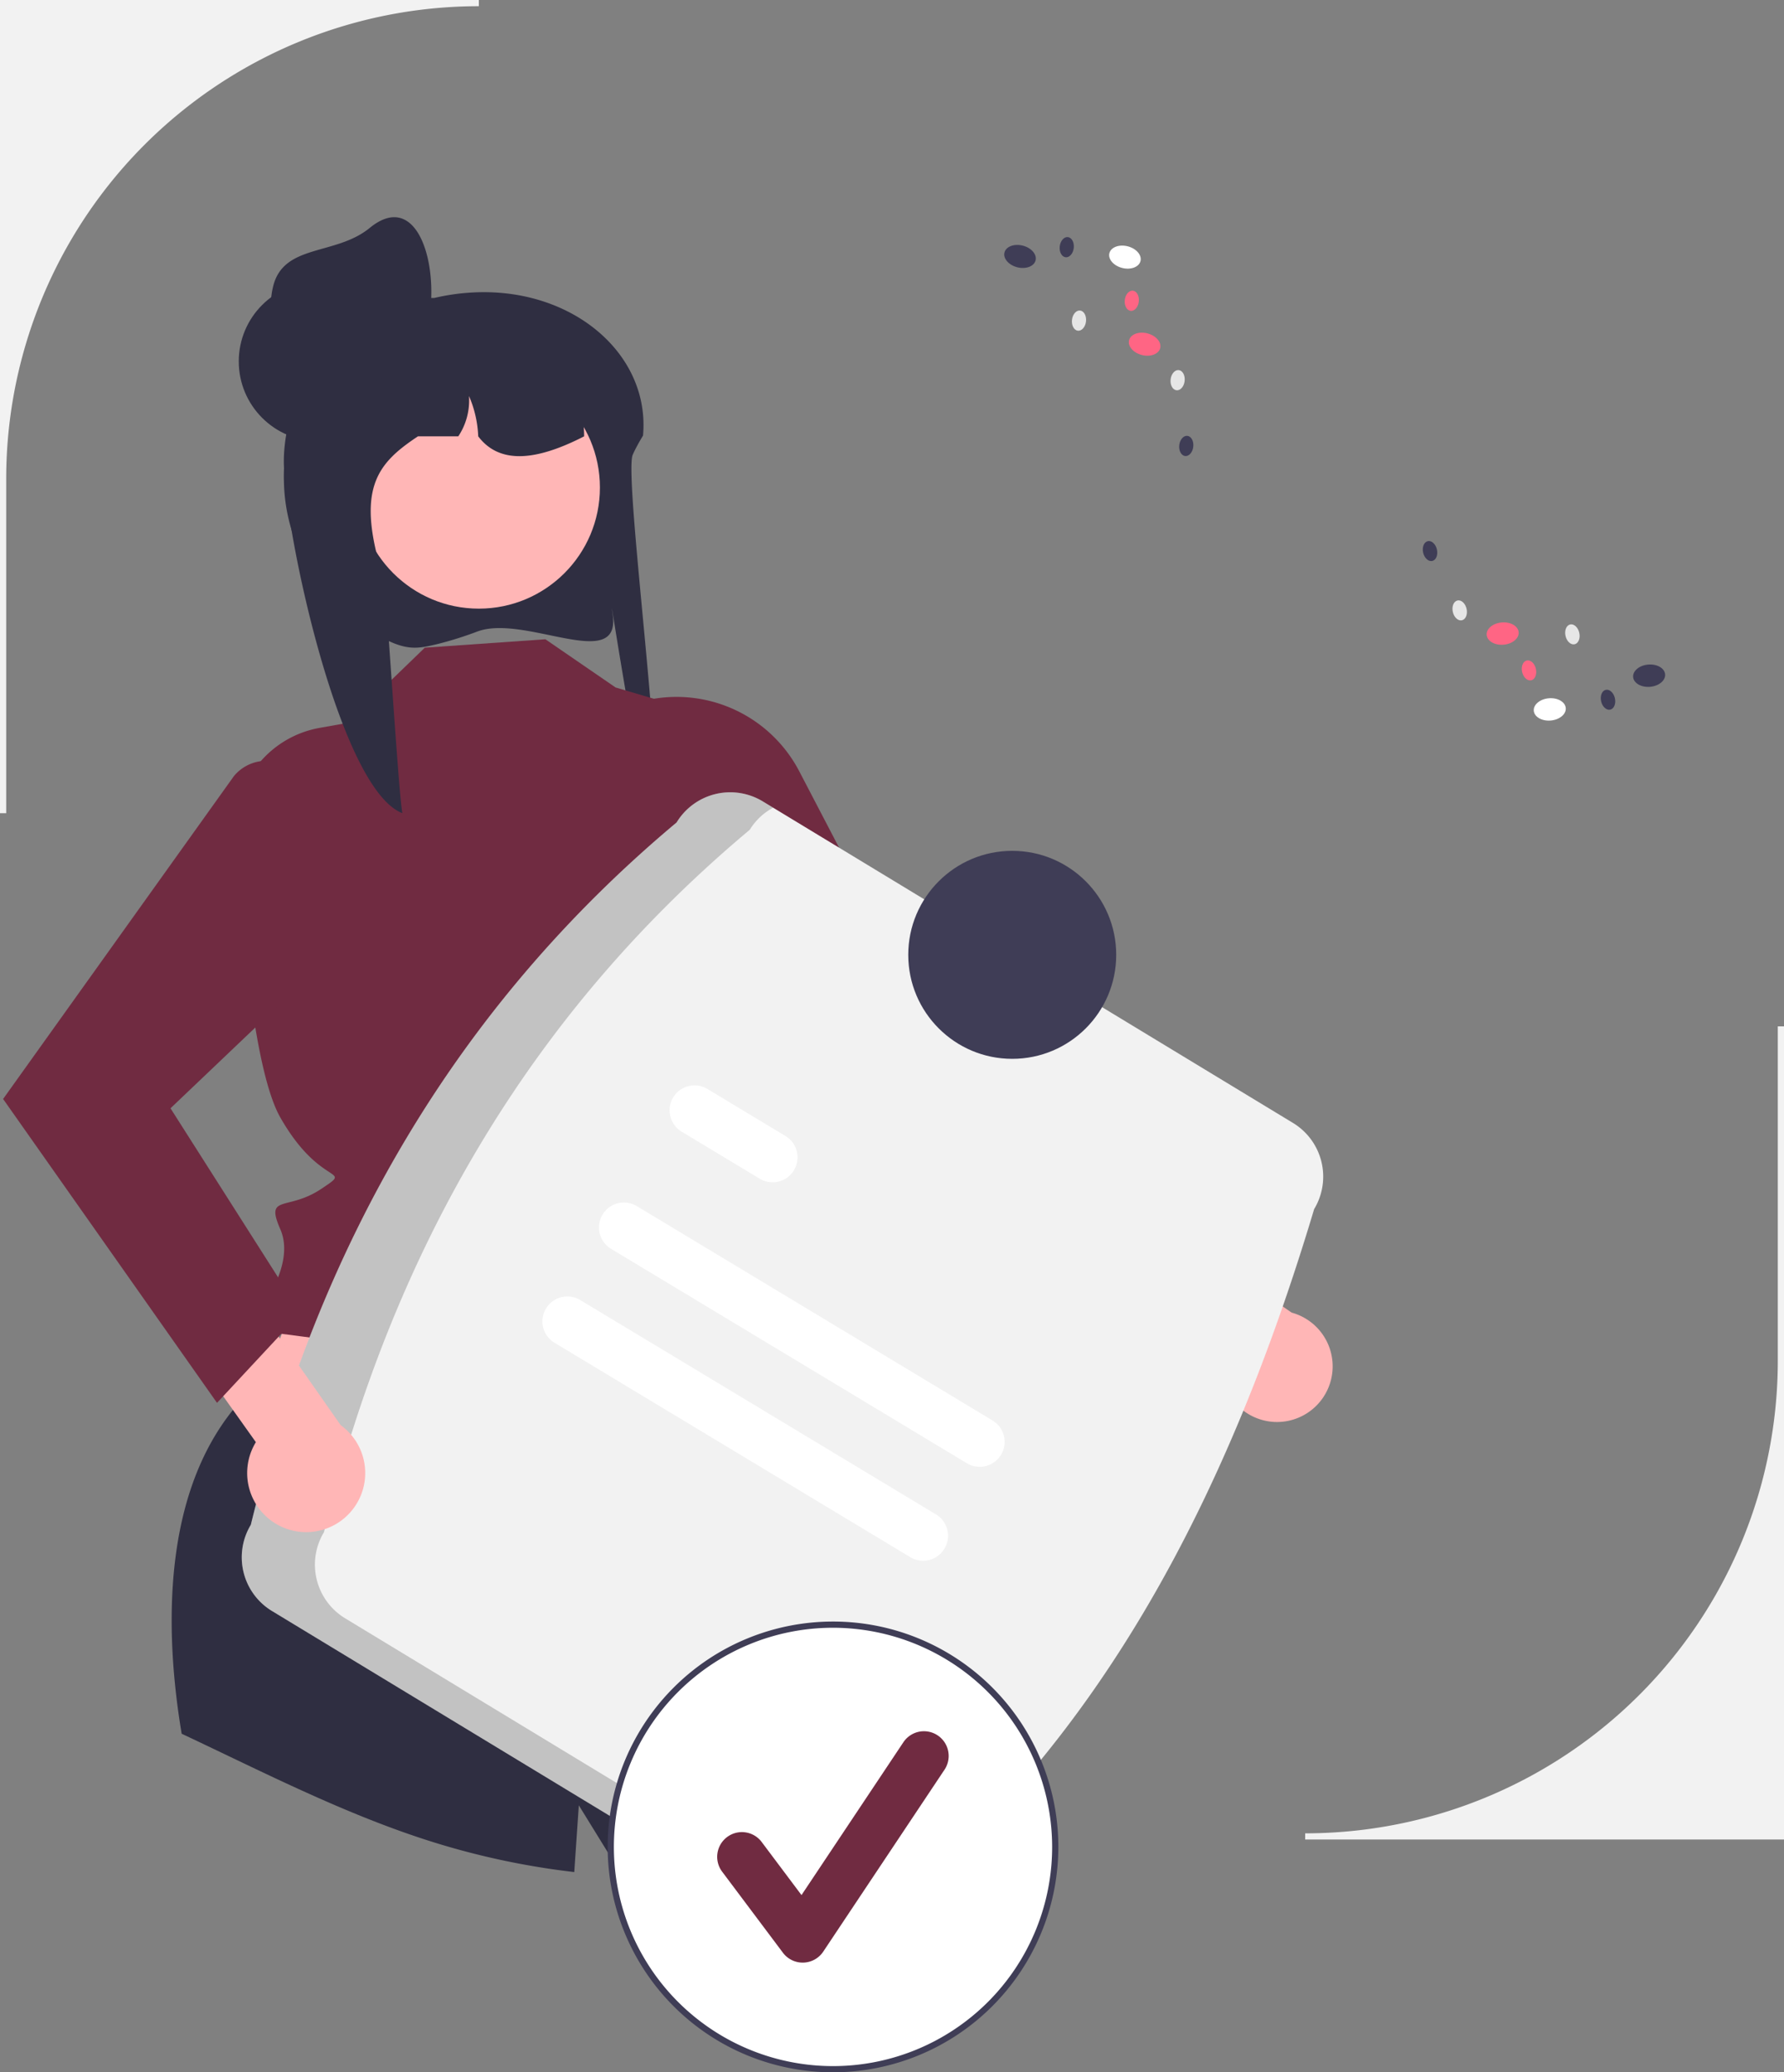 <svg xmlns="http://www.w3.org/2000/svg" data-name="Layer 1" width="575.455" height="668.319" viewBox="0 0 575.455 668.319" xmlns:xlink="http://www.w3.org/1999/xlink"><rect x="0" y="0" width="575.455" height="668.319" fill="#808080" stroke="none"/><path d="M887.728,709.088H733.272v-2h0A152.455,152.455,0,0,0,885.728,554.633V446.841h2Z" transform="translate(-312.272 -115.841)" fill="#f2f2f2"/><path d="M466.29,319.488a114.228,114.228,0,0,1-12.558,3.971c-5.626,1.371-8.802,2.007-14.231-.101-.191-.074-.373-.147-.544-.219a57.679,57.679,0,0,1-35.105-52.299c-.027-.384-.027-.787-.027-1.18a56.192,56.192,0,0,1,.271-5.675,57.37,57.37,0,0,1,1.23-7.633l-.054-.01c-4.396-4.495-6.087-10.653-5.527-16.84A27.832,27.832,0,0,1,412.318,218.689a44.032,44.032,0,0,1,18.281-6.453,46.326,46.326,0,0,1,5.255-.305h16.499a71.282,71.282,0,0,1,10.357-1.633h.027c33.205-2.754,59.391,19.259,56.949,46.043-.018.03-.045.059-.063.089-.706,1.151-1.33,2.243-1.881,3.285-.534.974-.986,1.908-1.375,2.793-3.03,6.846,11.37,113.061,6.205,114.674-2.94.915-14.789-78.123-12.663-63.093C512.585,332.946,481.587,313.833,466.29,319.488Z" transform="translate(-312.272 -115.841)" fill="#2f2e41"/><polygon points="204.039 395.654 250.068 493.714 73.005 475.781 109.966 381.645 204.039 395.654" fill="#ffb6b6"/><path d="M608.711,708.101a257.909,257.909,0,0,1-95.64,12.81l-14.09-22.85s-.59,8.51-1.47,21.52a248.821,248.821,0,0,1-45.47-9.64c-28.11-8.79-54.46-22.41-81.17-34.97-5.41-32.25-7.44-81.98,22.47-110.93l160.99,29.5s25.83,19.32,18.92,26.24c-6.91,6.91-7.98,5.84-3.44,10.38,4.54,4.54,14.35,10.61,14.45,14.58C584.301,646.291,595.311,674.401,608.711,708.101Z" transform="translate(-312.272 -115.841)" fill="#2f2e41"/><path d="M488.199,322.007l-38.895,2.714L424.165,349.013l-8.804,1.571A32.825,32.825,0,0,0,388.355,384.83c1.811,30.683,5.866,76.528,14.341,91.402,13.141,23.063,23.996,15.827,13.141,23.063s-18.142,1.55-13.141,12.986-6.758,26.105-6.758,26.105l-4.681,4.681,4.965,2.035L554.417,565.686s-13.679-61.502-5.124-76.61,29.296-60.777,10.785-78.646l-18.1-63.694-31.134-9.182Z" transform="translate(-312.272 -115.841)" fill="#702b41"/><path d="M723.647,574.429A17.981,17.981,0,0,1,706.566,553.024L632.36,502.768l8.854-23.943L728.914,539.159a17.956,17.956,0,0,1-5.267,35.27Z" transform="translate(-312.272 -115.841)" fill="#ffb6b6"/><path d="M514.05,343.728l-10.783,4.27,57.522,112.344,119.079,81.168,17.165-29.011-90.644-78.294-36.29-69.598A44.665,44.665,0,0,0,514.05,343.728Z" transform="translate(-312.272 -115.841)" fill="#702b41"/><circle cx="154.455" cy="157.231" r="39.056" fill="#ffb6b6"/><path d="M500.69,256.556c-.651.344-1.293.66-1.945.977-.678.326-1.357.651-2.044.959-13.07,5.925-23.717,6.585-30.175-1.936a36.169,36.169,0,0,0-2.976-13.007,20.903,20.903,0,0,1-3.446,13.007H447.097c-13.396,8.891-20.27,17.059-10.972,46.248.606,1.918,4.758,70.047,5.943,75.284-20.279-7.779-37.773-90.371-38.216-112.134-.027-.353-.027-.724-.027-1.085a47.554,47.554,0,0,1,.271-5.219,48.861,48.861,0,0,1,1.23-7.019l-.054-.009a18.331,18.331,0,0,1-5.527-15.486,44.664,44.664,0,0,1,12.41-11.126,79.196,79.196,0,0,1,13.586-5.102c.118-.027.217-.054.335-.081,1.429-.389,2.894-.742,4.36-1.049a81.869,81.869,0,0,1,9.145-1.384c.226-.009.443-.027.642-.027a6.853,6.853,0,0,1,3.491.959c.009,0,.009.009.027.009a6.89,6.89,0,0,1,3.356,5.861h14.491c.534,0,1.067.018,1.601.045,20.18.805,36.398,9.434,37.438,29.271C500.672,255.199,500.69,255.868,500.69,256.556Z" transform="translate(-312.272 -115.841)" fill="#2f2e41"/><circle cx="102.747" cy="116.555" r="25.73" fill="#2f2e41"/><path d="M450.344,220.495c-2.923,13.906-17.345,22.224-31.142,18.821a25.73,25.73,0,0,1-18.821-31.142c3.402-13.797,20.147-9.82,31.142-18.821C447.077,176.618,454.287,201.741,450.344,220.495Z" transform="translate(-312.272 -115.841)" fill="#2f2e41"/><path d="M393.176,607.597c21.929-89.427,65.38-166.292,137.341-226.514a20.246,20.246,0,0,1,27.777-6.808L729.362,477.998a20.246,20.246,0,0,1,6.807,27.777c-27.466,91.762-68.605,171.388-137.341,226.514a20.245,20.245,0,0,1-27.777,6.808L399.984,635.374A20.246,20.246,0,0,1,393.176,607.597Z" transform="translate(-312.272 -115.841)" fill="#f2f2f2"/><path d="M423.582,637.735a20.245,20.245,0,0,1-6.808-27.777c21.929-89.428,65.38-166.292,137.341-226.514a19.984,19.984,0,0,1,7.546-7.128l-3.366-2.041a20.246,20.246,0,0,0-27.777,6.807C458.556,441.305,415.105,518.169,393.176,607.597a20.245,20.245,0,0,0,6.808,27.777L571.052,739.097a20.156,20.156,0,0,0,20.232.32Z" transform="translate(-312.272 -115.841)" opacity="0.2" style="isolation:isolate"/><path d="M624.201,587.772l-114.829-69.189a8.044,8.044,0,0,1,8.303-13.78l114.829,69.189a8.044,8.044,0,0,1-8.303,13.779Z" transform="translate(-312.272 -115.841)" fill="#fff"/><path d="M557.401,496.021l-25.262-15.222a8.044,8.044,0,0,1,8.259-13.806l.043.026,25.262,15.222a8.044,8.044,0,0,1-8.303,13.779Z" transform="translate(-312.272 -115.841)" fill="#fff"/><path d="M605.951,618.061l-114.829-69.189a8.044,8.044,0,0,1,8.286-13.79l.016.01,114.829,69.189a8.044,8.044,0,0,1-8.303,13.779Z" transform="translate(-312.272 -115.841)" fill="#fff"/><circle cx="326.511" cy="307.935" r="33.539" fill="#3f3d56"/><circle cx="268.698" cy="595.633" r="71.685" fill="#fff"/><path d="M580.971,784.159a72.685,72.685,0,1,1,72.685-72.686A72.768,72.768,0,0,1,580.971,784.159Zm0-143.37a70.685,70.685,0,1,0,70.685,70.685A70.765,70.765,0,0,0,580.971,640.789Z" transform="translate(-312.272 -115.841)" fill="#3f3d56"/><path d="M571.191,748.783a7.972,7.972,0,0,1-6.379-3.19L545.256,719.516a7.974,7.974,0,1,1,12.758-9.568l12.795,17.058,32.862-49.292a7.974,7.974,0,1,1,13.27,8.847L577.827,745.232a7.977,7.977,0,0,1-6.414,3.548C571.339,748.781,571.265,748.783,571.191,748.783Z" transform="translate(-312.272 -115.841)" fill="#702b41"/><ellipse cx="812.172" cy="344.619" rx="5.177" ry="3.601" transform="translate(-338.679 -45.396) rotate(-4.887)" fill="#fff"/><ellipse cx="844.222" cy="333.746" rx="5.177" ry="3.601" transform="translate(-337.636 -42.705) rotate(-4.887)" fill="#3f3d56"/><ellipse cx="796.979" cy="320.166" rx="5.177" ry="3.601" transform="translate(-336.651 -46.779) rotate(-4.887)" fill="#ff6584"/><ellipse cx="783.121" cy="312.684" rx="2.276" ry="3.272" transform="translate(-361.93 64.443) rotate(-12.732)" fill="#e6e6e6"/><ellipse cx="773.549" cy="293.556" rx="2.276" ry="3.272" transform="translate(-357.95 61.863) rotate(-12.732)" fill="#3f3d56"/><ellipse cx="819.473" cy="320.419" rx="2.276" ry="3.272" transform="translate(-362.741 72.645) rotate(-12.732)" fill="#e6e6e6"/><ellipse cx="805.474" cy="332.04" rx="2.276" ry="3.272" transform="translate(-365.646 69.846) rotate(-12.732)" fill="#ff6584"/><ellipse cx="830.959" cy="341.505" rx="2.276" ry="3.272" transform="translate(-367.106 75.695) rotate(-12.732)" fill="#3f3d56"/><ellipse cx="675.135" cy="198.762" rx="3.601" ry="5.177" transform="translate(4.339 688.541) rotate(-75.779)" fill="#fff"/><ellipse cx="641.291" cy="198.544" rx="3.601" ry="5.177" transform="translate(-20.979 655.569) rotate(-75.779)" fill="#3f3d56"/><ellipse cx="681.486" cy="226.84" rx="3.601" ry="5.177" transform="translate(-18.088 715.878) rotate(-75.779)" fill="#ff6584"/><ellipse cx="692.131" cy="238.447" rx="3.272" ry="2.276" transform="translate(66.027 783.978) rotate(-83.624)" fill="#e6e6e6"/><ellipse cx="694.914" cy="259.655" rx="3.272" ry="2.276" transform="translate(47.425 805.597) rotate(-83.624)" fill="#3f3d56"/><ellipse cx="660.314" cy="219.239" rx="3.272" ry="2.276" transform="translate(56.833 735.282) rotate(-83.624)" fill="#e6e6e6"/><ellipse cx="677.346" cy="212.841" rx="3.272" ry="2.276" transform="translate(78.332 746.521) rotate(-83.624)" fill="#ff6584"/><ellipse cx="656.363" cy="195.554" rx="3.272" ry="2.276" transform="translate(76.859 710.301) rotate(-83.624)" fill="#3f3d56"/><path d="M314.272,378.088h-2V115.841H466.728v2h-0A152.455,152.455,0,0,0,314.272,270.296Z" transform="translate(-312.272 -115.841)" fill="#f2f2f2"/><path d="M403.842,608.544a19.072,19.072,0,0,1-9.035-27.606l-55.105-77.461L357.38,482.968l64.777,92.48a19.046,19.046,0,0,1-18.314,33.096Z" transform="translate(-312.272 -115.841)" fill="#ffb6b6"/><path d="M405.109,363.073h0a13.6,13.6,0,0,0-17.382,3.06L313.272,470.262l69,98,27-29-42-66,55.818-53.145A44.665,44.665,0,0,0,405.109,363.073Z" transform="translate(-312.272 -115.841)" fill="#702b41"/></svg>